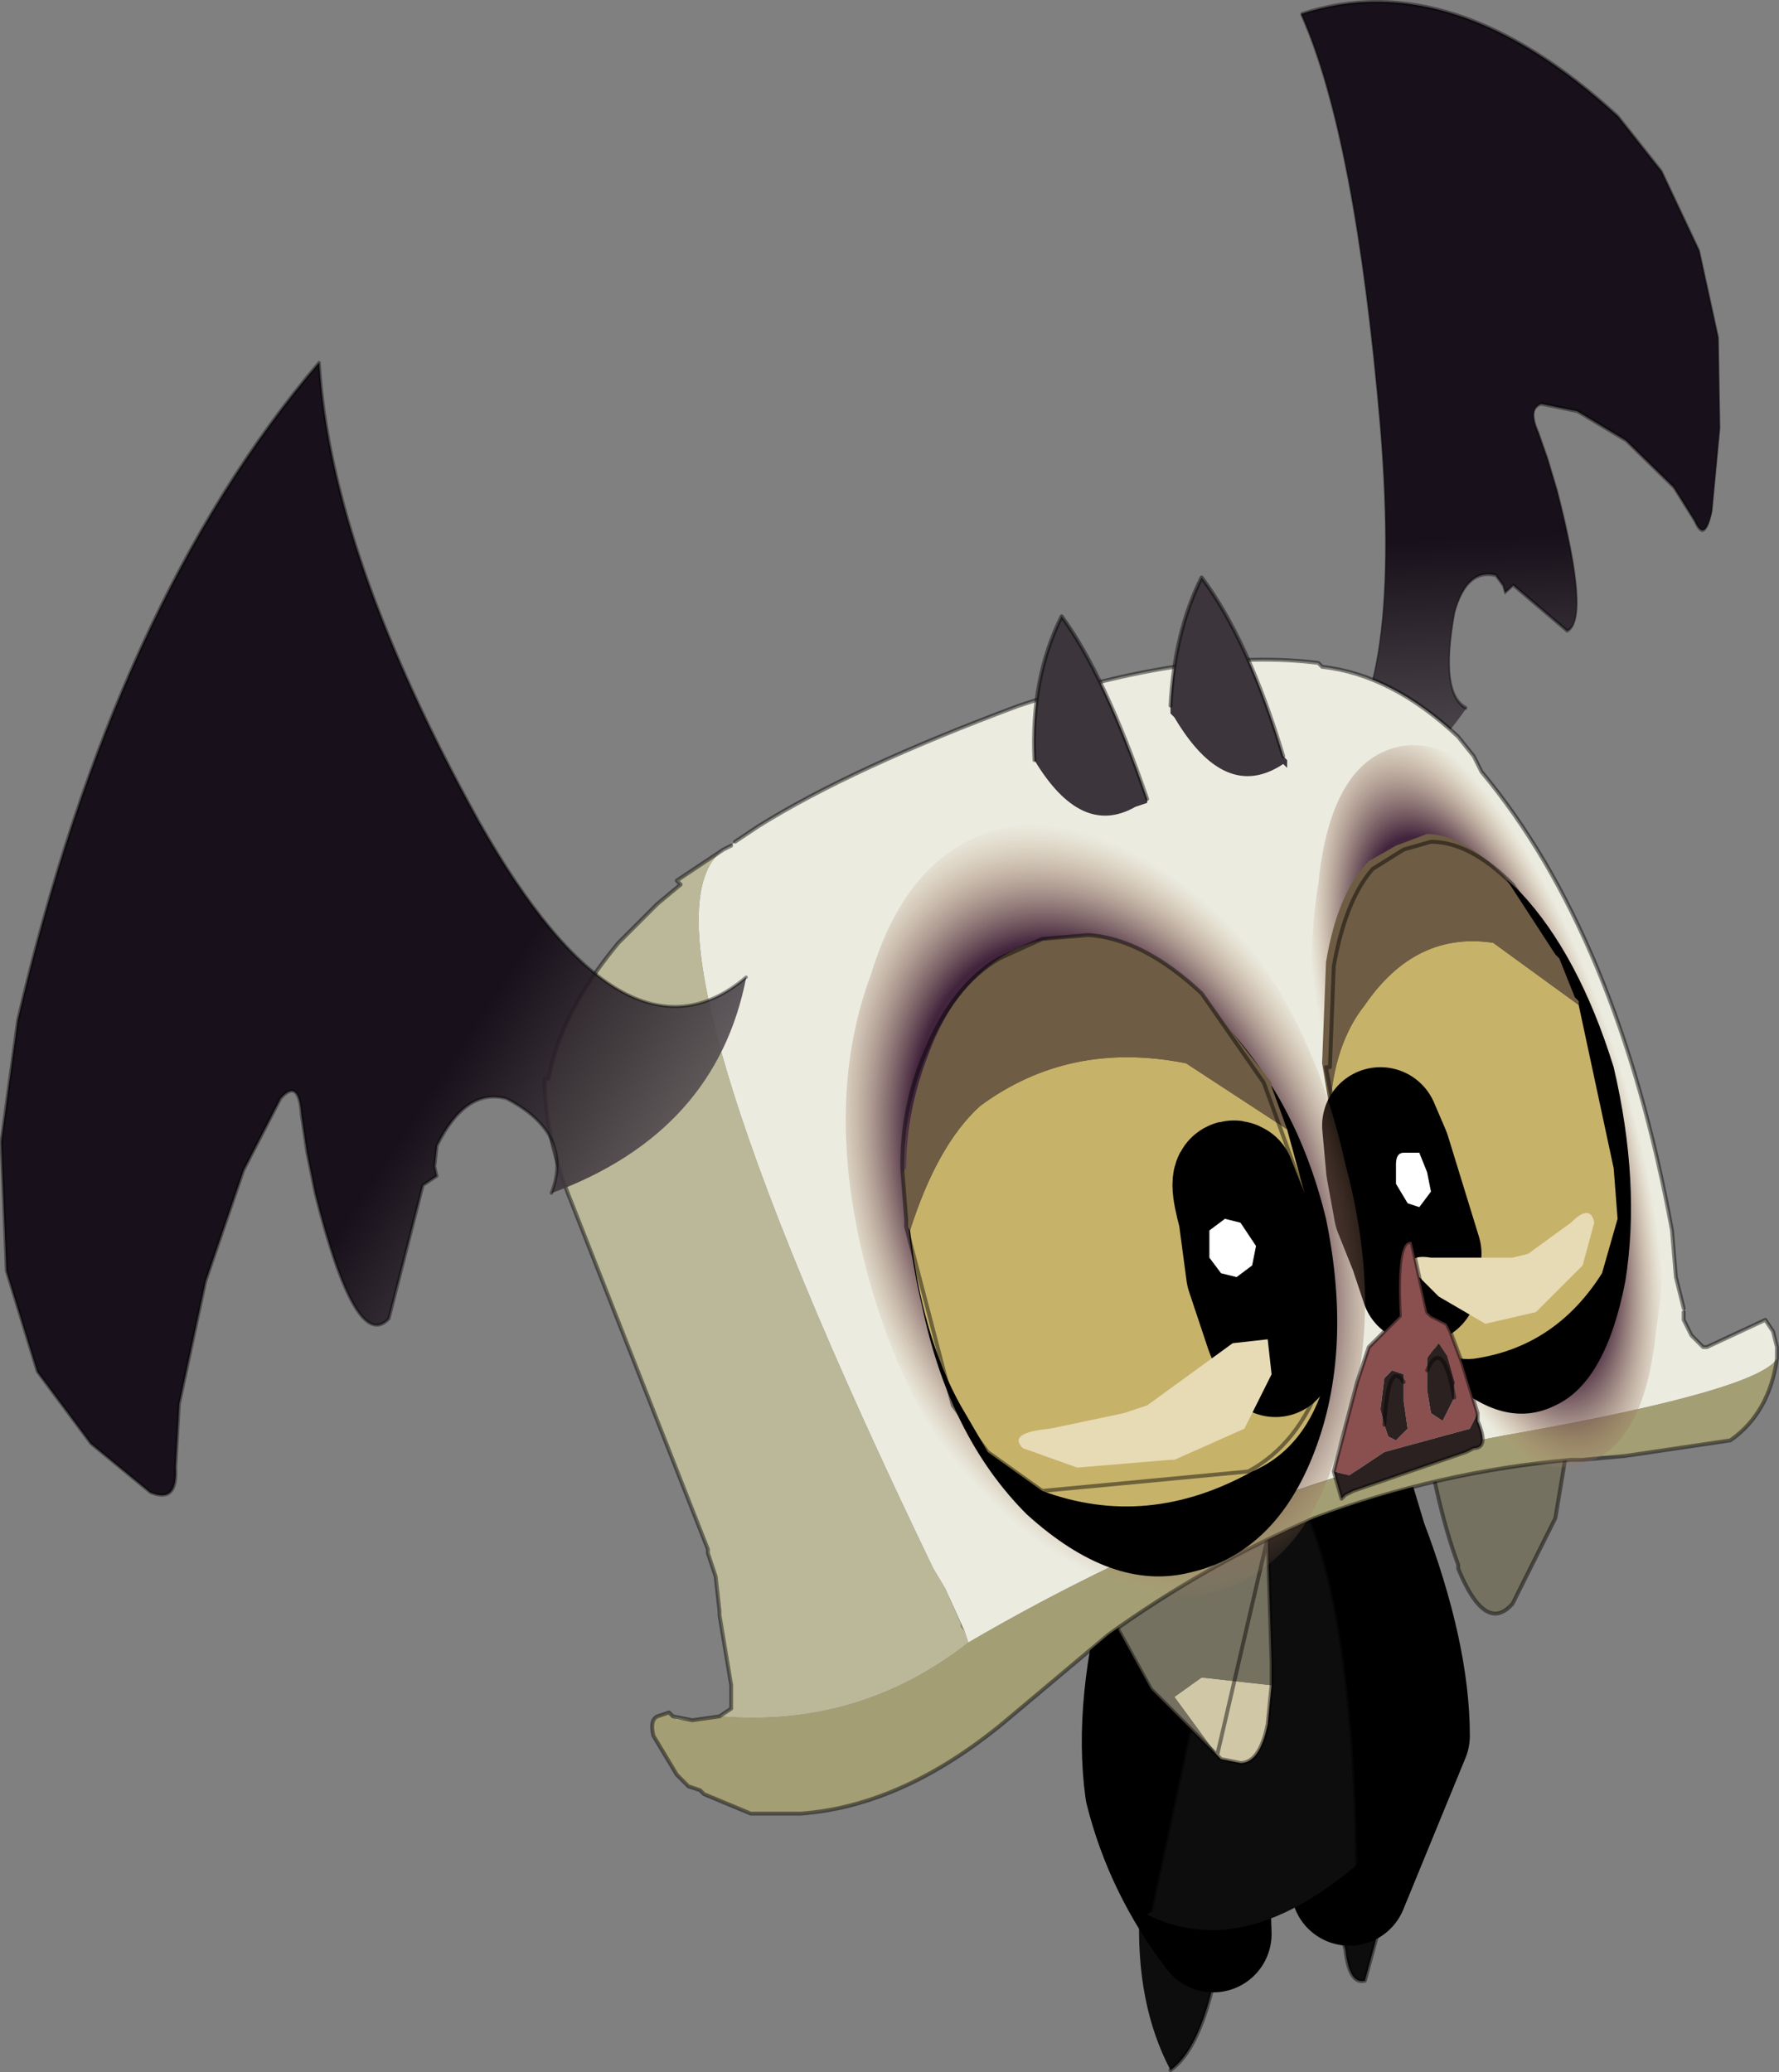 <svg viewBox="0 0 43.565 50.748" xmlns="http://www.w3.org/2000/svg" xmlns:xlink="http://www.w3.org/1999/xlink"><rect x="0" y="0" width="43.565" height="50.748" fill="#808080" stroke="none"/><use transform="translate(-.753 -5.47) scale(1.904)" width="23.25" height="29.5" xlink:href="#a"/><defs><use width="1.25" height="3.15" xlink:href="#m" id="b"/><use width="1.2" height="3.45" xlink:href="#n" id="c"/><use width="5" height="7.55" xlink:href="#o" id="d"/><use width="11.25" height="19.1" xlink:href="#p" id="e"/><use width="11.25" height="19.1" xlink:href="#q" id="p"/><use width="2.3" height="3.35" xlink:href="#s" id="f"/><use width="1.9" height="2.95" xlink:href="#t" id="g"/><use width="15.85" height="14.85" xlink:href="#u" id="h"/><use width="4.55" height="9.3" xlink:href="#v" id="i"/><use width="3.25" height="3.05" xlink:href="#x" id="j"/><use width="6.7" height="10" xlink:href="#y" id="k"/><use width="1.9" height="3.3" xlink:href="#A" id="l"/><g id="a" transform="translate(16.55 40.05)"><use transform="translate(.75 -14.85)" width="1.25" height="3.15" xlink:href="#b"/><use transform="translate(-1.55 -14)" width="1.2" height="3.45" xlink:href="#c"/><use transform="translate(-2.25 -19.1)" width="5" height="7.55" xlink:href="#d"/><use transform="matrix(-.261 .845 .267 .366 1.52 -40.039)" width="11.25" height="19.1" xlink:href="#e"/><use transform="translate(-2.1 -17.85)" width="2.3" height="3.35" xlink:href="#f"/><use transform="translate(2.1 -19.35)" width="1.9" height="2.95" xlink:href="#g"/><use transform="translate(-9.15 -28.7)" width="15.85" height="14.85" xlink:href="#h"/><use transform="translate(.7 -27.6)" width="4.55" height="9.3" xlink:href="#i"/><use transform="matrix(.813 .166 -.084 .767 -14.976 -33.112)" width="11.25" height="19.1" xlink:href="#e"/><use transform="translate(-2.85 -29.75)" width="3.25" height="3.05" xlink:href="#j"/><use transform="translate(-5.3 -26.6)" width="6.7" height="10" xlink:href="#k"/><use transform="translate(1 -21.2)" width="1.9" height="3.3" xlink:href="#l"/></g><g id="m"><path d="M.65 1V.9l.7-1.2q.75-.7.4 1.1l-.5 1.85q-.2.05-.25-.4L.65 1" fill="#0d0d0d" fill-rule="evenodd" transform="translate(-.6 .5)"/><path d="M.75.2q.75-.7.4 1.1l-.5 1.85q-.2.05-.25-.4L.05 1.5" fill="none" stroke="#000" stroke-linecap="round" stroke-linejoin="round" stroke-opacity=".451" stroke-width=".05"/></g><g id="n"><path d="M.95 2.9Q.5 2.05.55.85V0L.6-.35l.55-.2.55.5-.2 1.85q-.2.85-.55 1.1" fill="#0d0d0d" fill-rule="evenodd" transform="translate(-.5 .55)"/><path d="M1.2.5 1 2.35q-.2.85-.55 1.1" fill="none" stroke="#000" stroke-linecap="round" stroke-linejoin="round" stroke-opacity=".451" stroke-width=".05"/></g><g id="o"><path d="M2.8.5 2.35 0 2.2.5l.35 1.85.15 3.1.8-1.95q0-1.05-.55-2.5L2.8.5" fill="#0c050d" fill-rule="evenodd" transform="translate(.75 .75)"/><path d="M3.55 1.25 3.1.75l-.15.5.35 1.85.15 3.1.8-1.95q0-1.05-.55-2.5z" fill="none" stroke="#000" stroke-linecap="round" stroke-linejoin="round" stroke-width="1.5"/><path d="M.45 1.15Q.65.65.9.6l.2.45L.85 2.9l.1 3.15Q.3 5.2.05 4.2-.1 3.1.3 1.65l.15-.5" fill="#0c050d" fill-rule="evenodd" transform="translate(.75 .75)"/><path d="M1.2 1.9q.2-.5.45-.55l.2.45-.25 1.85.1 3.15q-.65-.85-.9-1.85-.15-1.1.25-2.55z" fill="none" stroke="#000" stroke-linecap="round" stroke-linejoin="round" stroke-width="1.5"/><path d="M2.1.5q.65 1.35.7 4.65l-.05.05Q1.3 6.4.1 5.8l.05-.05 1.1-5.1v-.1l.2-.1.6-.05.05.05V.5" fill="#0d0d0d" fill-rule="evenodd" transform="translate(.75 .75)"/><path d="M3.55 5.9q-.05-3.3-.7-4.65M2 1.4.9 6.5" fill="none" stroke="#000" stroke-linecap="round" stroke-linejoin="round" stroke-opacity=".451" stroke-width=".05"/></g><g id="q"><path d="M3.05 9.25q-.2 2.65-2.65 4.2.25-1.05-.85-1.4-.65-.05-1 1v.35l.05.15-.2.2-.3 2.3q-.45.7-1.35-1.8l-.2-.65-.15-.6q-.1-.6-.35-.2l-.45 1.3-.4 1.95-.2 2.1.05 1.05q.1.6-.35.5l-1-.6-.95-1-.65-1.55-.3-2.1.05-2.05Q-7.35 5.2-4.6.6q.5 3.1 3.25 7 2.7 3.75 4.4 1.65" fill="url(#r)" fill-rule="evenodd" transform="translate(8.2 -.6)"/><path d="M11.25 8.65q-1.7 2.1-4.4-1.65Q4.1 3.1 3.6 0 .85 4.6.05 11.8L0 13.85l.3 2.1.65 1.55.95 1 1 .6q.45.1.35-.5l-.05-1.05.2-2.1.4-1.95.45-1.3q.25-.4.35.2l.15.6.2.65q.9 2.5 1.35 1.8l.3-2.3.2-.2-.05-.15v-.35q.35-1.05 1-1 1.1.35.85 1.4" fill="none" stroke="#000" stroke-linecap="round" stroke-linejoin="round" stroke-opacity=".404" stroke-width=".05"/></g><g id="s"><path d="M1.6 3.25.75 2.4l-.55-1v-.05L0 .85Q.2-.6 2.25.45l.05 1.6v.3l-.9-.1-.35.25.55.75" fill="#757160" fill-rule="evenodd"/><path d="m2.3 2.35-.05.5q-.1.5-.35.5l-.25-.05-.05-.05-.55-.75.35-.25.9.1" fill="#d0c7a7" fill-rule="evenodd"/><path d="M1.6 3.25.75 2.4l-.55-1v-.05L0 .85m2.25-.4.05 1.6v.3l-.05.5q-.1.5-.35.5l-.25-.05-.05-.05z" fill="none" stroke="#000" stroke-linecap="round" stroke-linejoin="round" stroke-opacity=".451" stroke-width=".05"/></g><g id="t"><path d="M1.9.75V.8l-.15.9-.55 1.1q-.35.4-.7-.45V2.3Q.2 1.5 0 .1V.05h.05L.2 0h.1q.95-.05 1.5.6l.05.1v.05h.05" fill="#757160" fill-rule="evenodd"/><path d="M0 .1q.2 1.4.5 2.2v.05q.35.85.7.45l.55-1.1.15-.9V.75" fill="none" stroke="#000" stroke-linecap="round" stroke-linejoin="round" stroke-opacity=".451" stroke-width=".05"/></g><g id="u"><path d="m2.45 2.35.3-.2Q3.95 1.4 6.1.6 8.35-.15 9.95.05L10 .1q.9.1 1.75.9l.2.25.1.2q1.75 2.1 2.45 5.9l.05.6.1.4v.15l.1.2.15.15h.05l.75-.35.1.15.05.2V9q-.25.4-3.3.95-3.5.6-7.1 2.7l-.05-.15-.25-.55L5 11.7Q1 3.4 2.3 2.45l.1-.05.05-.05m2.9 10.05v.05l.05.15-.05-.15v-.05" fill="#ebebe0" fill-rule="evenodd"/><path d="m5.15 11.95.25.55-.05-.05v-.05l-.2-.45" fill="#948e63" fill-rule="evenodd"/><path d="M2.3 2.45Q1 3.4 5 11.7l.15.25.2.45v.05l.05.15-.05-.15.05.05.05.15q-1.4 1.1-3.2.95l.15-.1v-.3l-.15-.9v-.05l-.05-.45-.1-.3v-.05L.35 7Q0 6.15 0 5.4h.05q.15-.85.9-1.75l.5-.5.3-.25-.05-.05.6-.4m-.4 11.2h-.2l-.05-.05.25.05" fill="#bbb899" fill-rule="evenodd"/><path d="M5.45 12.65q3.6-2.1 7.1-2.7 3.05-.55 3.3-.95-.1.7-.6 1.05l-1.35.2h-.3l-.35.05h-.05q-1.7.15-3.3.75-1.4.6-2.65 1.5L6 13.6q-1.35 1.15-2.7 1.25h-.65l-.6-.25-.05-.05-.15-.05-.15-.15-.3-.5q-.05-.2.05-.25l.15-.05.1.1h.2l.35-.05q1.8.15 3.2-.95" fill="#a49e75" fill-rule="evenodd"/><path d="m14.65 8.35-.1-.4-.05-.6q-.7-3.8-2.45-5.9l-.1-.2-.2-.25Q10.9.2 10 .1L9.95.05Q8.35-.15 6.1.6q-2.15.8-3.35 1.55l-.3.2m-.05.05-.1.05-.6.4.05.05-.3.25-.5.5q-.75.9-.9 1.75H0Q0 6.15.35 7l1.75 4.45v.05l.1.3.05.45v.05l.15.9v.3l-.15.1-.35.05-.25-.05-.05-.05-.15.05q-.1.05-.05.25l.3.5.15.15.15.05.05.05.6.25h.65q1.35-.1 2.7-1.25l1.25-1.05q1.25-.9 2.65-1.5 1.6-.6 3.3-.75h.15l.55-.05 1.35-.2q.5-.35.6-1.05v-.15l-.05-.2-.1-.15-.75.35h-.05l-.15-.15-.1-.2v-.1" fill="none" stroke="#000" stroke-linecap="round" stroke-linejoin="round" stroke-opacity=".451" stroke-width=".05"/></g><g id="v"><path d="M.35 5.2Q-.15 3.3.1 1.8.25.3 1.05.05t1.7.95T4.2 4.1q.5 1.9.25 3.4-.15 1.55-.95 1.75-.8.25-1.7-.9Q.9 7.1.35 5.2" fill="url(#w)" fill-rule="evenodd"/><path d="M.5 5.75Q.05 4.3.3 3q.2-1.25.95-1.55.65-.35 1.45.45.75.8 1.2 2.25.35 1.5.15 2.75-.25 1.3-.9 1.6-.7.35-1.5-.45Q.9 7.25.5 5.75" fill-rule="evenodd"/><path d="m.25 4.7-.1-.6.05-1.3q.15-.9.55-1.3l.35-.2.4-.15q.45 0 1 .55l.65 1 .05.05.2.5.05.05v.05l-1.1-.8q-1-.15-1.65.8-.4.5-.45 1.35" fill="#6f5c44" fill-rule="evenodd"/><path d="M.25 4.7Q.3 3.85.7 3.35q.65-.95 1.65-.8l1.1.8.45 2.1.05.65-.2.7q-.6.95-1.65 1.1-.5.05-.95-.55l-.7-1.7-.2-.95" fill="#c7b26a" fill-rule="evenodd"/><path d="m1.05 5.25.4 1.3-.05.4-.15-.45-.2-.5-.1-.55L.9 4.9l.15.35" fill-rule="evenodd"/><path d="m1.05 5.25.4 1.3-.05.4-.15-.45-.2-.5-.1-.55L.9 4.9z" fill="none" stroke="#000" stroke-linecap="round" stroke-linejoin="round" stroke-width="1.5"/><path d="m1.25 5.9-.15-.25V5.4q0-.15.1-.15h.2l.1.25.05.25-.15.2-.15-.05" fill="#fff" fill-rule="evenodd"/><path d="M1.55 1.25q.5 0 1.05.55l.65.95v.05l.25.5v.05L4 5.5v.6l-.2.8q-.6.9-1.65 1.1-.45 0-.95-.55l-.7-1.7-.3-1.6h.05l.05-1.3Q.45 2 .8 1.6l.4-.25z" fill="none" stroke="#000" stroke-linecap="round" stroke-linejoin="round" stroke-opacity=".451" stroke-width=".05"/><path d="m2.25 7.45.65-.15.6-.6.15-.55q-.05-.25-.3 0l-.55.4-.2.05H1.55q-.3-.05-.25.15l.35.35.6.35" fill="#e7dbb6" fill-rule="evenodd"/></g><g id="x"><path d="M0 2.35Q-.05 1.3.35.5q.55.75 1.1 2.35v.05l-.15.05q-.7.4-1.3-.6m3.2-.05.05.05v.1L3.2 2.4q-.75.5-1.4-.6l-.05-.05v-.1Q1.8.7 2.15 0q.6.8 1.05 2.3" fill="#3c353b" fill-rule="evenodd"/><path d="M0 2.35Q-.05 1.3.35.5q.55.75 1.1 2.35M3.2 2.3Q2.75.8 2.15 0q-.35.7-.4 1.65" fill="none" stroke="#000" stroke-linecap="round" stroke-linejoin="round" stroke-opacity=".451" stroke-width=".05"/></g><g id="y"><path d="M.25 5.6q-.5-2.05.1-3.65Q.85.3 2.15.05t2.6 1Q6 2.35 6.45 4.4q.55 2.05-.1 3.65-.45 1.65-1.8 1.9-1.3.25-2.55-1Q.75 7.65.25 5.6" fill="url(#z)" fill-rule="evenodd"/><path d="M1.05 3.2Q1.6 1.9 2.7 1.65q1.05-.25 2 .75 1.1 1.05 1.5 2.7.35 1.7-.15 3t-1.6 1.55q-1 .25-2.1-.75-1-1-1.35-2.7-.4-1.65.05-3" fill-rule="evenodd"/><path d="M5.7 3.95 4.4 3.1q-1.5-.3-2.65.55-.55.5-.9 1.6l-.05-.1-.05-.65.05-.05q0-.75.3-1.5.3-.8.9-1.2.3-.2.65-.25l.5-.05q.8.1 1.45.75l.9 1.15v.05l.2.55" fill="#6f5c44" fill-rule="evenodd"/><path d="M.85 5.25q.35-1.1.9-1.6Q2.9 2.8 4.4 3.1l1.3.85.3 1.1q.3 1 .2 2.1-.25.9-.95 1.2-1.35.75-2.7.25l-.7-.5-.35-.6Q1 6.6.85 5.25" fill="#c7b26a" fill-rule="evenodd"/><path d="m5.05 5.05.1.75.25.75.15.35v-.6l-.1-.55-.2-.65-.2-.5q-.15-.1 0 .45" fill-rule="evenodd"/><path d="m5.05 5.05.1.75.25.75.15.35v-.6l-.1-.55-.2-.65-.2-.5q-.15-.1 0 .45z" fill="none" stroke="#000" stroke-linecap="round" stroke-linejoin="round" stroke-width="1.5"/><path d="m5.25 5.7.05-.25-.2-.3-.2-.05-.2.15v.35l.15.2.2.05.2-.15" fill="#fff" fill-rule="evenodd"/><path d="M1.05 2.95q-.3.7-.3 1.45v.05l.05.65v.1l.6 2.3.45.6.7.5 2.65-.25q.65-.35.95-1.2L6 5l-.6-1.65-.8-1.15q-.75-.7-1.45-.75l-.6.05-.55.25q-.6.35-.95 1.2z" fill="none" stroke="#000" stroke-linecap="round" stroke-linejoin="round" stroke-opacity=".451" stroke-width=".05"/><path d="m5.15 7.8-.9.4H4.2L3 8.3l-.7-.25q-.2-.2.35-.25l.95-.2.3-.1L5 6.7l.45-.05.05.45-.35.7" fill="#e7dbb6" fill-rule="evenodd"/></g><g id="A"><path d="m0 2.95.05-.2.25-.95.15-.45.4-.4Q.8-.05 1 0l.2.9.05.05.2.1.05.1.15.4.2.65-.1.2-1.1.3L.2 3 0 2.95M.9 1.8v-.1l-.15-.05-.1.1-.05.4.05.2.05.15.1.05.15-.15-.05-.35V1.8m.3-.15v.25l.05.3.15.1.15-.3v-.2l-.1-.35-.1-.15-.15.2v.15" fill="#8a5050" fill-rule="evenodd"/><path d="M0 2.95.2 3l.45-.3 1.1-.3.1-.2v.1q.15.35-.05.35l-.1.05-1.45.5-.1.05-.05.05-.1-.35m.65-.6-.05-.2.05-.4.1-.1.15.05v.1q-.2-.3-.25.55Q.7 1.5.9 1.8v.25l.05.35-.15.15-.1-.05-.05-.15m.9-.35-.15.3-.15-.1-.05-.3v-.25q.2-.45.35.35-.15-.8-.35-.35V1.5l.15-.2.1.15.1.35V2" fill="#2c2121" fill-rule="evenodd"/><path d="m1.85 2.2-.2-.65-.15-.4-.05-.1-.2-.1L1.2.9 1 0Q.8-.05.85.95l-.4.4-.15.45-.25.95-.05.2m1.85-.75v.1q.15.35-.05.35l-.1.05-1.45.5-.1.05-.05.05-.1-.35m.65-.6Q.7 1.5.9 1.8m.65.2q-.15-.8-.35-.35" fill="none" stroke="#000" stroke-linecap="round" stroke-linejoin="round" stroke-opacity=".451" stroke-width=".05"/></g><radialGradient id="w" cx="0" cy="0" r="819.2" gradientTransform="matrix(-.002 .001 .002 .006 2.25 4.65)" gradientUnits="userSpaceOnUse"><stop stop-color="#42243d" offset=".694"/><stop stop-color="#bd9266" stop-opacity="0" offset="1"/></radialGradient><radialGradient id="z" cx="0" cy="0" r="819.2" gradientTransform="matrix(-.004 .001 .002 .006 3.4 5)" gradientUnits="userSpaceOnUse"><stop stop-color="#42243d" offset=".694"/><stop stop-color="#bd9266" stop-opacity="0" offset="1"/></radialGradient><linearGradient id="r" x1="-819.2" x2="819.2" gradientTransform="matrix(-.006 -.003 -.005 .011 4.05 12.85)" gradientUnits="userSpaceOnUse"><stop stop-color="#ebebe0" stop-opacity=".898" offset="0"/><stop stop-color="#0c030e" stop-opacity=".898" offset="1"/></linearGradient></defs></svg>